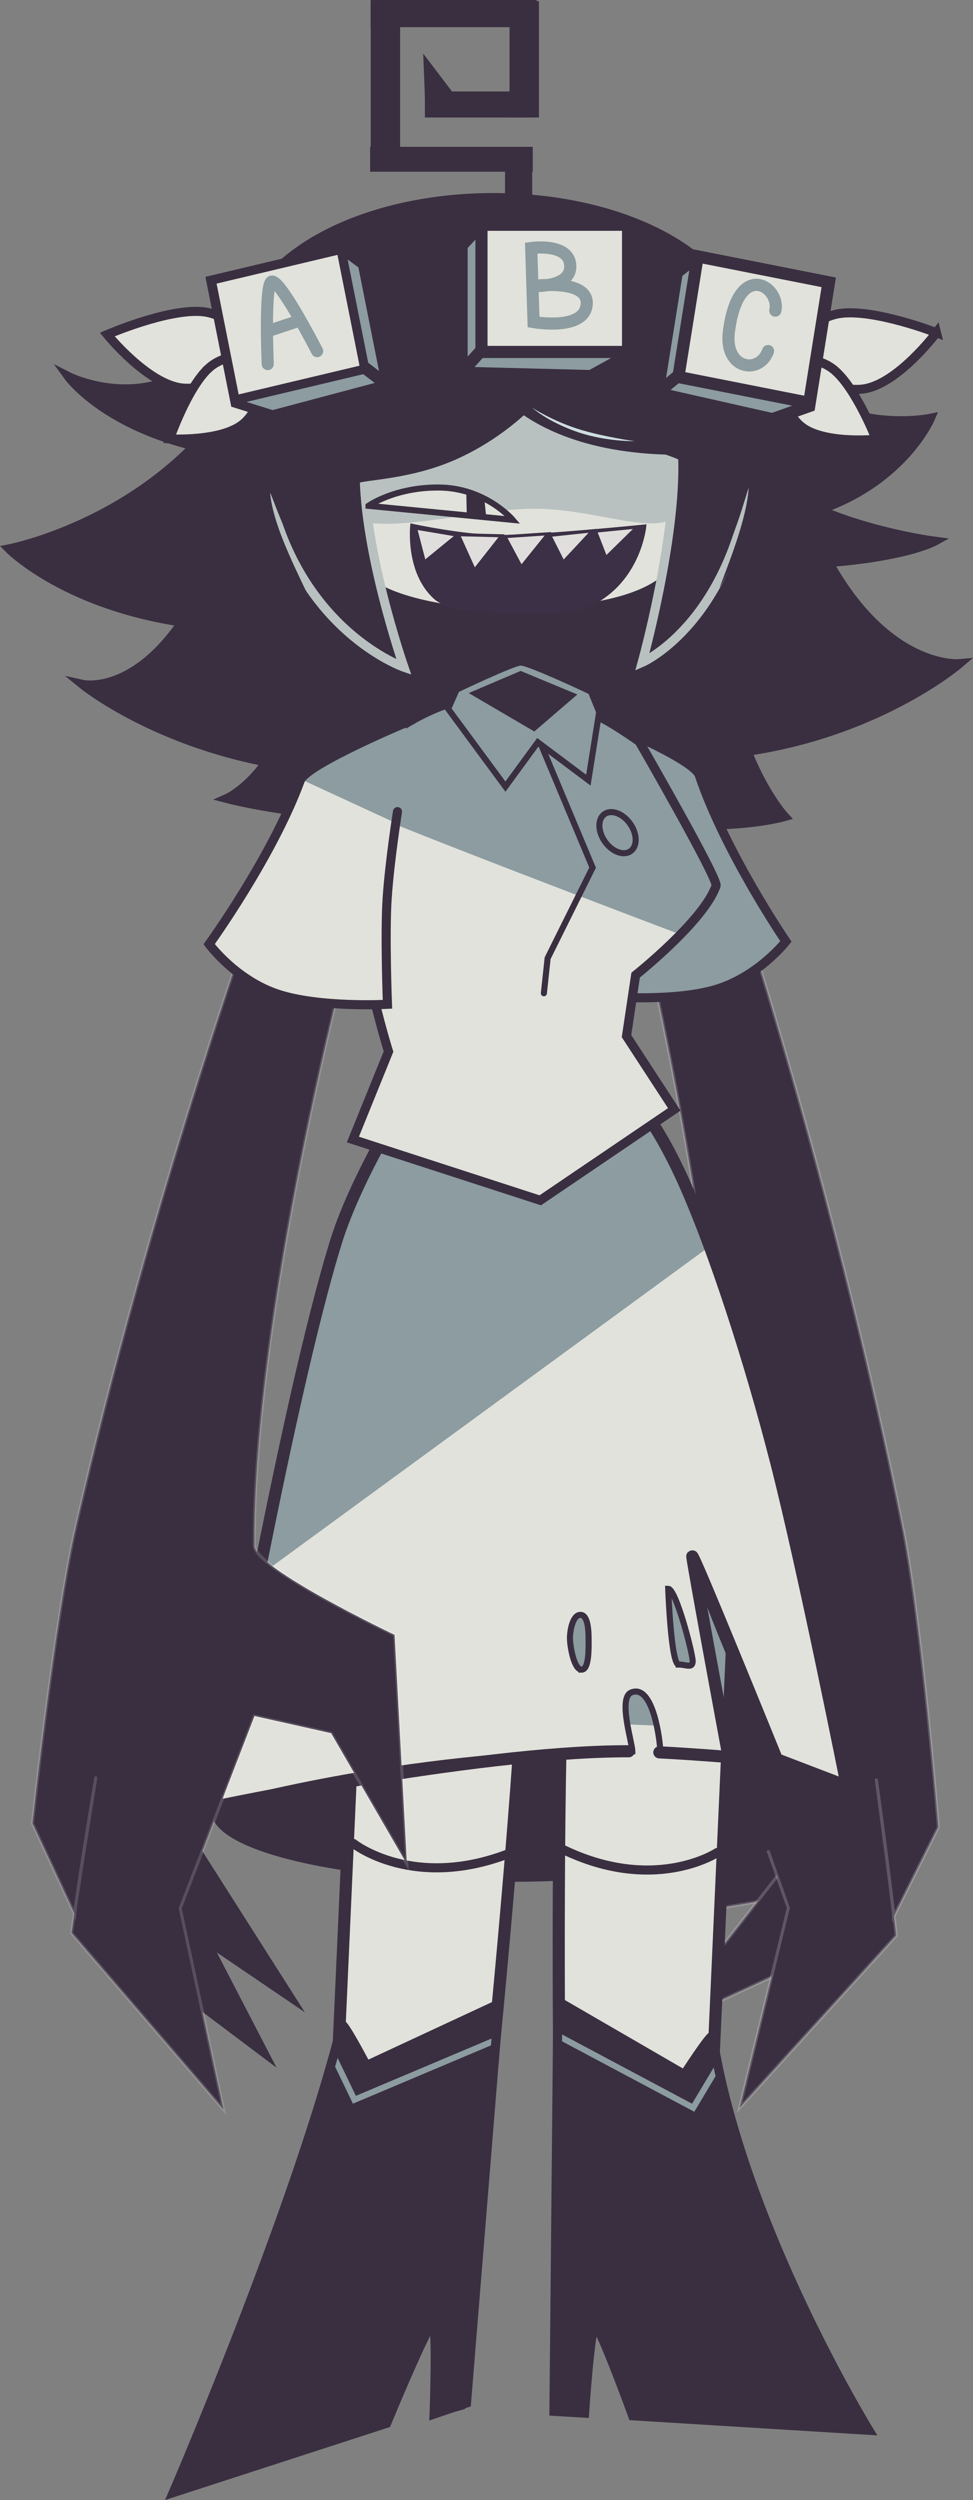 <svg version="1.1" xmlns="http://www.w3.org/2000/svg" xmlns:xlink="http://www.w3.org/1999/xlink" width="160.46" height="412.131" viewBox="0,0,160.46,412.131"><rect x="0" y="0" width="160.46" height="412.131" fill="#808080" stroke="none"/><g transform="translate(-159.119,-28.175)"><g data-paper-data="{&quot;isPaintingLayer&quot;:true}" fill-rule="nonzero" stroke-linejoin="miter" stroke-miterlimit="10" stroke-dasharray="" stroke-dashoffset="0" style="mix-blend-mode: normal"><g fill="#3a2f41" stroke="#3a2f41" stroke-linecap="round"><g><path d="M230.393,109.361c0,0 8.987,3.565 18.9,9.024c0.575,0.317 1.191,0.485 1.84,0.528c7.955,0.525 20.904,-17.794 25.573,-12.541c4.124,4.641 -6.973,29.472 -9.02,34.178c-6.288,14.461 -14.105,22.694 -22.694,25.922c-13.094,4.92 -26.404,-0.209 -26.404,-0.209c0,0 15.151,-8.938 -2.896,-29.438c-6.6,-8.025 14.701,-27.464 14.701,-27.464z" data-paper-data="{&quot;index&quot;:null}" stroke-width="2"/><path d="M256.063,109.733c0,0 21.301,19.439 14.701,27.464c-15.659,22.492 -0.109,31.031 -0.109,31.031c0,0 -36.011,9.199 -51.885,-27.306c-2.047,-4.706 -13.144,-29.537 -9.02,-34.178c4.668,-5.253 17.618,13.067 25.573,12.541c0.649,-0.043 1.265,-0.211 1.84,-0.528c9.912,-5.459 18.9,-9.024 18.9,-9.024z" data-paper-data="{&quot;index&quot;:null}" stroke-width="2"/><path d="M246.721,112.167c0,0 31.887,-1.579 31.411,8.8c-2.016,28.502 10.366,41.818 10.366,41.818c0,0 -13.555,3.944 -32.684,-1.546c-9.329,-2.678 -19.68,-10.027 -31.016,-16.49c-4.458,-2.542 -17.469,-1.04 -16.948,-7.226c0.59,-7.003 21.934,-0.094 27.989,-5.281c0.494,-0.423 0.886,-0.927 1.157,-1.526c4.665,-10.31 9.725,-18.549 9.725,-18.549z" data-paper-data="{&quot;index&quot;:null}" stroke-width="1.5"/><path d="M241.635,112.911c0,0 5.06,8.239 9.725,18.549c0.271,0.598 0.663,1.102 1.157,1.526c6.054,5.187 27.398,-1.722 27.989,5.281c0.522,6.186 -18.462,14.64 -22.921,17.181c-9.828,5.128 -20.916,7.011 -30.919,7.367c-16.547,0.589 -30.126,-3.002 -30.126,-3.002c0,0 14.241,-6.282 12.623,-33.987c-0.476,-10.379 32.473,-12.915 32.473,-12.915z" data-paper-data="{&quot;index&quot;:null}" stroke-width="1.5"/><path d="M229.103,107.404c0,0 2.072,9.444 3.091,20.714c0.059,0.654 0.264,1.259 0.592,1.821c4.014,6.888 26.443,7.375 24.7,14.183c-1.54,6.014 -15.986,8.714 -21.032,9.65c-39.139,7.261 -63.696,-12.763 -63.696,-12.763c0,0 15.297,3.416 25.357,-30.429c2.96,-9.96 30.989,-3.176 30.989,-3.176z" data-paper-data="{&quot;index&quot;:null}" stroke-width="1.5"/><path d="M257.117,97.285c0,0 28.028,-7.704 30.989,3.607c10.059,38.436 29.206,36.692 29.206,36.692c0,0 -25.221,21.672 -64.36,13.426c-5.046,-1.063 -22.678,-5.195 -24.217,-12.026c-1.743,-7.732 20.686,-8.285 24.7,-16.107c0.328,-0.638 0.532,-1.325 0.592,-2.068c1.019,-12.799 3.091,-23.524 3.091,-23.524z" data-paper-data="{&quot;index&quot;:null}" stroke-width="1.5"/></g><path d="M273.016,121.043c-0.476,6.069 -30.962,23.565 -33.496,28.444c-2.07,3.985 -35.677,-18.011 -40.012,-17.909c-26.635,-0.503 -38.87,-12.924 -38.87,-12.924c0,0 23.393,-4.489 36.906,-24.821c0.201,-0.349 -6.897,1.912 -6.613,1.603c5.05,-5.497 16.819,-4.886 16.819,-4.886c0,0 65.885,22.605 65.266,30.493z" data-paper-data="{&quot;index&quot;:null}" stroke-width="1.5"/><path d="M224.374,84.487c-0.093,6.085 20.176,51.086 17.952,56.093c-1.816,4.09 -22.823,-37.693 -27.145,-37.357c-33.522,2.605 -44.756,-12.95 -44.756,-12.95c0,0 19.023,9.643 30.414,-13.284c3.352,-6.747 22.735,-7.112 22.735,-7.112c0,0 0.922,6.703 0.801,14.611z" data-paper-data="{&quot;index&quot;:null}" stroke-width="1.5"/></g><path d="M261.046,100.602c0,0 18.063,-0.319 21.58,3.816c8.618,10.149 30.62,12.978 30.62,12.978c0,0 -10.068,5.594 -43.385,3.436c-6.764,-0.438 -9.446,-3.96 -10.264,-7.946c-0.556,-2.707 -32.171,24.46 -31.7,22.145c0.384,-1.891 -6.525,-25.812 2.724,-34.95c3.146,-3.108 30.425,0.52 30.425,0.52z" data-paper-data="{&quot;index&quot;:null}" fill="#3a2f41" stroke="#3a2f41" stroke-width="1.5" stroke-linecap="round"/><path d="M261.418,73.701c0,0 18.063,-0.636 21.58,7.607c8.618,20.233 29.558,15.828 29.558,15.828c0,0 -9.006,21.197 -42.323,16.895c-6.764,-0.873 -9.446,-7.895 -10.264,-15.841c-0.556,-5.398 -32.171,48.762 -31.7,44.149c0.384,-3.77 -6.525,-51.459 2.724,-69.675c3.146,-6.197 30.425,1.037 30.425,1.037z" data-paper-data="{&quot;index&quot;:null}" fill="#3a2f41" stroke="#3a2f41" stroke-width="1.5" stroke-linecap="round"/><path d="M313.55,83.013c0,0 -6.399,8.542 -12.107,9.294c-5.708,0.752 -13.217,-4.83 -13.217,-4.83c0,0 3.8,-6.885 9.509,-7.637c5.708,-0.752 15.815,3.174 15.815,3.174z" fill="#e1e2db" stroke="#3a2f41" stroke-width="1.5" stroke-linecap="butt"/><path d="M288.166,108.25c0,13.36 -20.188,19.883 -40.442,20.802c-1.678,0.076 -3.923,-26.369 -5.569,-26.369c-4.472,0 -8.408,26.179 -12.75,25.567c-16.544,-2.331 -30.617,-9.127 -30.617,-20.587c0,-8.008 -7.531,-17.438 1.819,-31.308c13.671,-20.28 57.793,-21.519 75.598,-4.75c13.401,12.622 11.935,26.094 11.935,35.764z" fill="#3a2f41" stroke="none" stroke-width="0" stroke-linecap="butt"/><path d="M272.583,107.338c0,6.505 1.561,12.309 -3.31,16.508c-4.735,4.082 -15.359,5.491 -26.202,5.711c-10.792,0.219 -21.07,-2.643 -25.834,-6.894c-4.82,-4.301 -4.449,-8.873 -4.449,-15.325c0,-12.829 9.097,-29.124 34.187,-28.416c16.505,0.465 25.609,15.588 25.609,28.416z" fill="#e1e2db" stroke="none" stroke-width="0" stroke-linecap="butt"/><path d="M272.742,107.179c0,12.829 -12.201,4.761 -25.742,4.862c-13.538,0.102 -34.054,7.966 -34.054,-4.862c0,-12.829 9.097,-29.124 34.187,-28.416c16.505,0.465 25.609,15.588 25.609,28.416z" fill="#b8c1c0" stroke="none" stroke-width="0" stroke-linecap="butt"/><path d="M251.652,79.473c13.539,2.882 21.959,15.791 21.959,27.351v0.514c0,6.085 0.275,11.81 -3.941,15.928c-4.673,4.564 -14.65,6.056 -26.214,6.291c-7.988,0.162 -17.102,-1.48 -21.694,-3.934c-7.889,-4.217 -8.975,-10.176 -8.975,-18.284c0,-10.889 6.554,-24.276 23.88,-27.642" fill="none" stroke="#3a2f41" stroke-width="2" stroke-linecap="butt"/><path d="M220.909,55.732v-2.606h25.317v2.606z" fill="#3a2f41" stroke="#3a2f41" stroke-width="1.5" stroke-linecap="butt"/><path d="M221.002,55.546v-26.248h3.351v26.248z" fill="#3a2f41" stroke="#3a2f41" stroke-width="1.5" stroke-linecap="butt"/><path d="M243.155,62.061v-8.005h2.979v8.005z" fill="#3a2f41" stroke="#3a2f41" stroke-width="1.5" stroke-linecap="butt"/><path d="M221.002,31.904v-2.979h25.876v2.979z" fill="#3a2f41" stroke="#3a2f41" stroke-width="1.5" stroke-linecap="butt"/><path d="M243.9,46.796v-17.685h3.351v17.685z" fill="#3a2f41" stroke="#3a2f41" stroke-width="1.5" stroke-linecap="butt"/><path d="M229.938,46.796v-2.792h14.893v2.792z" fill="#3a2f41" stroke="#3a2f41" stroke-width="1.5" stroke-linecap="butt"/><path d="M229.938,44.004l-0.186,-4.654l3.537,4.654z" fill="#3a2f41" stroke="#3a2f41" stroke-width="1.5" stroke-linecap="butt"/><path d="M303.605,100.59c0,0 -8.795,0.876 -12.449,-2.186c-3.654,-3.063 -4.451,-10.77 -4.451,-10.77c0,0 6.329,-1.535 9.984,1.528c3.654,3.063 6.916,11.429 6.916,11.429z" fill="#e1e2db" stroke="#3a2f41" stroke-width="1.5" stroke-linecap="butt"/><path d="M219.219,104.324c-0.606,13.41 6.511,33.835 6.511,33.835c0,0 -17.207,-5.95 -22.305,-29.055" fill="#3a2f41" stroke="#b8c1c0" stroke-width="1.5" stroke-linecap="round"/><path d="M203.676,109.521c0.452,4.813 3.48,10.998 6,16.275c0.282,0.592 -7.911,-11.24 -8.363,-16.053c-0.452,-4.813 -0.29,-8.765 0.363,-8.826c0.513,-0.048 12.912,27.122 10.592,24.654c-5.249,-5.585 -8.689,-17.08 -8.592,-16.05z" fill="#3a2f41" stroke="none" stroke-width="0" stroke-linecap="butt"/><path d="M253.201,81.61c2.455,5.694 -7.15,17.247 -19.249,22.464c-7.382,3.176 -14.671,3.172 -16.031,3.815c-1.132,0.535 -1.335,3.893 -0.957,5.599c1.056,4.757 -9.693,-7.339 -10.888,-10.11c-2.455,-5.694 5.364,-14.538 17.463,-19.754c12.099,-5.216 27.207,-7.708 29.662,-2.014z" fill="#3a2f41" stroke="none" stroke-width="0" stroke-linecap="butt"/><g><path d="M192.488,79.552c5.733,0.535 9.792,7.27 9.792,7.27c0,0 -7.291,5.864 -13.024,5.329c-5.733,-0.535 -12.451,-8.827 -12.451,-8.827c0,0 9.951,-4.307 15.683,-3.772z" data-paper-data="{&quot;index&quot;:null}" fill="#e1e2db" stroke="#3a2f41" stroke-width="1.5" stroke-linecap="butt"/><path d="M193.565,88.84c3.535,-3.199 9.919,-1.906 9.919,-1.906c0,0 -0.503,7.732 -4.038,10.932c-3.535,3.199 -12.357,2.658 -12.357,2.658c0,0 2.942,-8.484 6.477,-11.683z" data-paper-data="{&quot;index&quot;:null}" fill="#e1e2db" stroke="#3a2f41" stroke-width="1.5" stroke-linecap="butt"/><g data-paper-data="{&quot;index&quot;:null}"><path d="M204.061,96.56l-6.153,-1.925l-4.033,-20.25l21.556,-5.12l3.471,2.562l3.931,19.739z" fill="#8c9ca0" stroke="#3a2f41" stroke-width="1.5" stroke-linecap="butt"/><path d="M197.891,94.105l-3.931,-19.739l21.395,-5.081l3.931,19.739z" fill="#e1e2db" stroke="#3a2f41" stroke-width="1.5" stroke-linecap="butt"/><path d="M222.349,91.147l-3.021,-2.312" fill="none" stroke="#3a2f41" stroke-width="2" stroke-linecap="round"/><path d="M203.271,88.189c0,0 -0.57,-13.325 0.671,-13.593c1.444,-0.312 7.478,11.461 7.478,11.461" fill="none" stroke="#8c9ca0" stroke-width="2" stroke-linecap="round"/></g></g><path d="M203.411,82.725l4.468,-1.489" fill="none" stroke="#8c9ca0" stroke-width="2" stroke-linecap="round"/><path d="M282.779,108.307c-4.056,23.105 -17.745,29.055 -17.745,29.055c0,0 5.662,-20.424 5.18,-33.835" fill="#3a2f41" stroke="#b8c1c0" stroke-width="1.5" stroke-linecap="round"/><path d="M275.744,124.775c-1.845,2.468 8.019,-24.702 8.427,-24.654c0.519,0.061 0.648,4.013 0.289,8.826c-0.36,4.813 -6.878,16.645 -6.654,16.053c2.005,-5.277 4.414,-11.462 4.773,-16.275c0.077,-1.03 -2.66,10.465 -6.835,16.05z" fill="#3a2f41" stroke="none" stroke-width="0" stroke-linecap="butt"/><path d="M269.005,76.178c7.991,7.86 11.588,24.346 8.745,27.236c-0.769,0.781 -4.035,5.713 -4.281,3.911c-0.411,-3.011 -2.793,-3.56 -4.581,-4.209c-14.797,-0.47 -22.898,-5.374 -27.036,-9.444c-7.991,-7.86 4.118,-15.829 6.961,-18.72c2.843,-2.89 12.201,-6.634 20.191,1.226z" data-paper-data="{&quot;index&quot;:null}" fill="#3a2f41" stroke="none" stroke-width="0" stroke-linecap="butt"/><path d="M263.78,100.902c0,0 -4.647,0.095 -9.247,-1.45c-5.042,-1.694 -7.683,-4.078 -7.683,-4.078c0,0 3.523,2.308 8.141,3.682c4,1.19 8.79,1.846 8.79,1.846z" fill="#cedee0" stroke="none" stroke-width="0" stroke-linecap="butt"/><path d="M235.239,89.629v-20.968l3.194,-3.434h24.355v21.511l-6.225,3.434z" fill="#8c9ca0" stroke="#3a2f41" stroke-width="2" stroke-linecap="butt"/><path d="M238.52,86.194v-20.968h24.174v20.968z" fill="#e1e2db" stroke="#3a2f41" stroke-width="2" stroke-linecap="butt"/><path d="M238.434,86.013l-2.763,3.073" fill="none" stroke="#3a2f41" stroke-width="2" stroke-linecap="round"/><path d="M246.722,69.063c0,0 6.01,-0.862 6.424,2.658c0.461,3.921 -6.035,3.604 -6.035,3.604c0,0 9.188,-1.269 8.76,3.082c-0.428,4.352 -8.76,2.862 -8.76,2.862z" fill="none" stroke="#8c9ca0" stroke-width="2" stroke-linecap="round"/><path d="M267.545,92.998l3.179,-19.874l3.371,-2.692l21.734,4.297l-3.261,20.388l-6.076,2.157z" fill="#8c9ca0" stroke="#3a2f41" stroke-width="2" stroke-linecap="butt"/><path d="M270.993,90.322l3.179,-19.874l21.572,4.265l-3.179,19.874z" fill="#e1e2db" stroke="#3a2f41" stroke-width="2" stroke-linecap="butt"/><path d="M268.012,92.56l2.931,-2.425" fill="none" stroke="#3a2f41" stroke-width="2" stroke-linecap="round"/><path d="M285.78,86.046c-1.423,3.933 -7.254,3.044 -6.459,-3.189c1.541,-12.085 8.57,-7.34 7.655,-3.478" fill="none" stroke="#8c9ca0" stroke-width="2" stroke-linecap="round"/><path d="M219.889,111.558c0,0 4.297,-3.061 11.589,-3.017c7.726,0.046 12.198,5.338 12.198,5.338l-23.787,-2.32z" fill="#e1e2db" stroke="#3a2f41" stroke-width="1" stroke-linecap="butt"/><path d="M236.338,112.748l-0.078,-3.572l2.485,1.3l0.278,2.667z" fill="#3a2f41" stroke="#3a2f41" stroke-width="0.5" stroke-linecap="butt"/><g data-paper-data="{&quot;index&quot;:null}"><g fill="#3a2f41" stroke-opacity="0.188" stroke="#ffffff" stroke-width="0.5"><path d="M299.678,339.066l-40.764,6.802l36.721,-27.347z" stroke-linecap="round"/><path d="M305.01,345.46l-37.51,17.347l28.175,-36.09z" stroke-linecap="round"/><path d="M281.842,179.352c0,0 15.485,47.518 26.179,100.773c3.088,15.38 5.848,49.235 5.848,49.235l-7.378,14.781c-0.081,-2.067 -4.18,-32.249 -2.411,-19.401c1.769,12.849 2.839,22.506 2.839,22.506l-25.825,28.398l8.033,-32.951l-11.374,-32.022l-12.713,2.486l-13.079,21.217l3.068,-37.711c0,0 23.398,-10.361 23.521,-14.056c1.285,-38.747 -12.846,-98.504 -12.846,-98.504z" stroke-linecap="butt"/></g><g fill="#8c9ca0" stroke="#3a2f41" stroke-width="1.5" stroke-linecap="round"><path d="M258.077,146.897c0,0 15.437,6.312 16.363,9.068c4.279,12.733 14.285,27.401 14.285,27.401c0,0 -4.476,5.751 -11.433,7.886c-6.957,2.134 -18.232,1.215 -18.232,1.215c0,0 0.756,-11.507 0.53,-17.421c-0.234,-6.137 -1.312,-14.377 -1.312,-14.377"/></g></g><path d="M300.088,323.629c0.12,7.293 -22.822,13.866 -51.242,14.682c-28.42,0.816 -54.743,-4.17 -54.863,-11.463c-0.12,-7.293 16.185,-24.22 44.605,-25.035c2.337,-0.067 11.963,-14.661 14.219,-16.498c3.113,-2.534 8.637,17.582 11.55,17.741c5.279,0.289 3.269,-28.588 7.653,-27.009c12.765,4.597 28.005,43.215 28.077,47.581z" fill="#3a2f41" stroke="none" stroke-width="0" stroke-linecap="butt"/><g><g><path d="M251.404,375.111c0,0 -0.699,-56.229 1.002,-81.474c1.84,-27.302 27.826,-2.742 27.826,-2.742l-3.71,82.581z" fill="#e1e2db" stroke="#3a2f41" stroke-width="1.5" stroke-linecap="butt"/><path d="M277.406,333.562c0,0 -10.67,7.069 -26.267,-0.914" fill="none" stroke="#3a2f41" stroke-width="1.5" stroke-linecap="round"/><path d="M252.406,293.637c1.84,-27.302 28.72,-22.632 28.72,-22.632l-1.895,42.177c-9.114,-0.409 -18.472,-0.83 -27.586,-1.239c0.173,-6.884 0.419,-13.223 0.761,-18.306z" fill="#8c9ca0" stroke="none" stroke-width="0" stroke-linecap="butt"/><path d="M279.95,297.163l-3.428,76.312l-25.119,1.635c0,0 -0.615,-49.436 0.711,-76.412" fill="none" stroke="#3a2f41" stroke-width="2" stroke-linecap="butt"/></g><g><path d="M250.473,425.359l0.645,-67.601l20.854,12.082c0,0 4.542,-7.046 4.662,-6.286c4.897,31.004 25.783,64.935 25.783,64.935l-38.958,-2.396c0,0 -5.389,-14.778 -6.182,-14.826c-0.793,-0.049 -1.756,14.391 -1.756,14.391z" fill="#3a2f41" stroke="none" stroke-width="0" stroke-linecap="butt"/><path d="M277.457,368.907l-4.023,6.728l-21.8,-11.609" fill="none" stroke="#8c9ca0" stroke-width="1" stroke-linecap="round"/><path d="M250.473,425.683l0.645,-67.601l20.854,12.082c0,0 4.542,-7.046 4.662,-6.286c4.897,31.004 25.783,64.935 25.783,64.935l-38.958,-2.396c0,0 -5.389,-14.778 -6.182,-14.826c-0.793,-0.049 -1.756,14.391 -1.756,14.391z" fill="none" stroke="#3a2f41" stroke-width="1.5" stroke-linecap="butt"/></g></g><g data-paper-data="{&quot;index&quot;:null}"><g><path d="M214.683,371.893l3.71,-82.581c0,0 28.083,-22.131 27.468,5.225c-0.569,25.296 -6.306,81.236 -6.306,81.236z" fill="#e1e2db" stroke="#3a2f41" stroke-width="1.5" stroke-linecap="butt"/><path d="M243.625,333.506c-16.25,6.552 -26.243,-1.445 -26.243,-1.445" fill="none" stroke="#3a2f41" stroke-width="1.5" stroke-linecap="round"/><path d="M244.977,312.839c-9.114,-0.409 -18.472,-0.83 -27.586,-1.239l1.895,-42.177c0,0 27.19,-2.241 26.575,25.115c-0.115,5.093 -0.439,11.429 -0.883,18.301z" fill="#8ea8ab" stroke="none" stroke-width="0" stroke-linecap="butt"/><path d="M245.696,299.606c-1.098,26.986 -6.142,76.168 -6.142,76.168l-24.871,-3.881l3.178,-70.743" fill="none" stroke="#3a2f41" stroke-width="2" stroke-linecap="butt"/></g><g><path d="M230.678,426.734c0,0 0.397,-15.86 -0.397,-15.883c-0.794,-0.023 -7.602,16.798 -7.602,16.798l-35.203,11.621c0,0 20.147,-47.234 27.804,-77.674c0.188,-0.747 4.08,6.678 4.08,6.678l21.853,-10.164l-5.41,67.187z" fill="#3a2f41" stroke="none" stroke-width="0" stroke-linecap="butt"/><path d="M240.318,364.714l-22.753,9.607l-3.403,-7.062" fill="none" stroke="#8c9ca0" stroke-width="1" stroke-linecap="round"/><path d="M230.705,426.138c0,0 0.552,-14.857 -0.242,-14.879c-0.794,-0.023 -7.584,16.4 -7.584,16.4l-35.194,11.422c0,0 20.12,-46.637 27.777,-77.078c0.188,-0.747 4.08,6.678 4.08,6.678l21.853,-10.164l-5.347,65.795z" fill="none" stroke="#3a2f41" stroke-width="1.5" stroke-linecap="butt"/></g></g><g><path d="M265.181,210.182c0,0 3.731,5.702 7.213,14c5.049,12.034 10.743,29.235 13.541,39.975c4.955,19.024 13.102,58.454 13.102,58.454l-12.233,-4.606c0,0 -9.443,-20.844 -13.656,-33.449c-0.702,-2.101 6.724,33.305 6.724,33.305c0,0 -7.423,-0.775 -11.872,-0.918c0.003,-0.047 0.004,-0.095 0.004,-0.143c0,-1.274 -1.102,-11.176 -4.804,-9.609c-2.176,0.921 0.192,8.335 0.192,9.609c0,0.023 0,0.045 0.001,0.068c-0.472,-0 -0.948,0.001 -1.429,0.005c-37.557,0.307 -67.121,9.036 -67.121,9.036c0,0 7.272,-37.947 11.65,-56.728c2.212,-9.489 5.613,-23.571 8.761,-35.41c3.236,-12.17 9.111,-21.968 9.111,-21.968zM255.033,303.419c1.274,0 1.153,-3.723 1.153,-4.996c0,-1.274 -0.072,-4.036 -1.345,-4.036c-1.274,0 -1.73,2.57 -1.73,3.843c0,1.274 0.648,5.189 1.922,5.189zM271.043,302.579c1.274,0 2.306,0.697 2.306,-0.577c0,-1.274 -2.762,-11.915 -4.036,-11.915c0,0 0.456,12.491 1.73,12.491z" fill="#e1e2db" stroke="#3a2f41" stroke-width="1" stroke-linecap="butt"/><path d="M201.641,288.112c0,0 6.796,-33.622 10.801,-47.306c3.23,-11.037 11.407,-28.58 11.407,-28.58l40.498,-2.152c0,0 5.485,9.25 7.62,13.465c1.759,3.473 4.281,10.031 4.281,10.031z" fill="#8c9ca0" stroke="none" stroke-width="0" stroke-linecap="butt"/><path d="M262.8,316.873c-0.377,-0.003 -0.745,-0.003 -1.103,0c-25.14,0.206 -67.054,9.103 -67.054,9.103c0,0 11.579,-66.459 19.929,-93.214c2.95,-9.452 9.793,-20.692 9.793,-20.692c0,0 2.809,-0.368 7.44,-0.446c8.745,-0.149 32.58,-1.442 32.58,-1.442c0,0 3.468,3.723 7.735,13.363c4.753,10.74 10.561,28.314 14.997,45.636c4.638,18.113 11.655,53.43 11.655,53.43l-11.537,-4.417c0,0 -14.117,-34.786 -13.949,-33.421c0.297,2.406 5.986,33.046 5.986,33.046c0,0 -5.896,-0.494 -11.416,-0.769" fill="none" stroke="#3a2f41" stroke-width="2" stroke-linecap="round"/></g><g><path d="M248.214,226.047l-30.9,-10.023l5.879,-14.503c0,0 -9.723,-30.397 -4.144,-47.482c1.224,-3.748 11.873,-10.806 19.937,-11.071c6.426,-0.212 13.138,0.634 19.131,3.435c2.259,1.055 6.422,4.013 6.422,4.013c0,0 13.057,22.639 12.668,23.774c-1.973,5.765 -13.264,14.731 -13.264,14.731l-1.504,10.057l7.876,12.083z" fill="#e1e2db" stroke="none" stroke-width="0" stroke-linecap="round"/><path d="M218.996,154.317c0.981,-3.703 11.631,-11.27 18.718,-11.656c3.869,-0.211 11.135,0.128 17.021,2.151c5.943,2.043 10.489,5.772 10.489,5.772l11.899,23.737l-5.644,7.967c0,0 -53.368,-20.183 -53.545,-21.043c0.129,-2.348 0.464,-4.669 1.062,-6.928z" fill="#8c9ca0" stroke="none" stroke-width="0" stroke-linecap="butt"/><path d="M245.355,143.768l11.491,27.437l-7.416,14.928l-0.619,5.782" fill="none" stroke="#3a2f41" stroke-width="1" stroke-linecap="round"/><path d="M262.733,163.576c1.33,1.565 1.613,3.667 0.632,4.696c-0.981,1.029 -2.855,0.595 -4.185,-0.969c-1.33,-1.565 -1.613,-3.667 -0.632,-4.696c0.981,-1.029 2.855,-0.595 4.185,0.969z" fill="none" stroke="#3a2f41" stroke-width="1" stroke-linecap="butt"/><path d="M248.214,226.047l-30.9,-10.023l5.879,-14.503c0,0 -9.723,-30.397 -4.144,-47.482c1.224,-3.748 11.873,-10.806 19.937,-11.071c6.426,-0.212 13.138,0.634 19.131,3.435c2.259,1.055 6.422,4.013 6.422,4.013c0,0 13.057,22.639 12.668,23.774c-1.973,5.765 -13.264,14.731 -13.264,14.731l-1.504,10.057l7.876,12.083z" fill="none" stroke="#3a2f41" stroke-width="1.5" stroke-linecap="round"/></g><g stroke-linecap="butt"><path d="M242.47,157.848l-9.446,-12.816l1.401,-3.173c0,0 9.239,-4.41 10.549,-4.465c1.339,-0.056 11.594,4.795 11.594,4.795l1.364,3.354l-1.783,11.242l-8.334,-6.247z" fill="#8c9ca0" stroke="#3a2f41" stroke-width="1"/><path d="M247.233,148.761l-10.818,-6.333l8.563,-3.651l9.352,3.883z" fill="#3a2f41" stroke="none" stroke-width="0"/></g><g><g fill="#3a2f41" stroke-width="0.5"><path d="M182.994,318.416l26.4,41.485l-31.005,-21.059z" stroke="none" stroke-linecap="round"/><path d="M182.731,326.608l21.997,42.424l-31.843,-23.945z" stroke="none" stroke-linecap="round"/><path d="M216.605,184.869c0,0 -15.766,59.347 -15.545,98.115c0.021,3.698 23.126,14.697 23.126,14.697l2.032,37.781l-12.491,-21.568l-12.64,-2.834l-12.248,31.698l7.125,33.159l-25.036,-29.097c0,0 1.334,-9.624 3.455,-22.42c2.121,-12.795 -2.804,17.263 -2.943,19.327l-6.97,-14.978c0,0 3.687,-33.766 7.197,-49.056c12.151,-52.942 28.935,-100.016 28.935,-100.016z" stroke-opacity="0.153" stroke="#ffffff" stroke-linecap="butt"/></g><g stroke-linecap="round"><path d="M224.67,161.647c0,0 -1.304,8.207 -1.707,14.335c-0.388,5.906 0.052,17.429 0.052,17.429c0,0 -11.296,0.61 -18.192,-1.715c-6.896,-2.324 -11.213,-8.196 -11.213,-8.196c0,0 10.405,-14.387 15.032,-26.998c1.001,-2.729 16.606,-8.616 16.606,-8.616" fill="#e1e2db" stroke="none" stroke-width="0"/><path d="M227.091,160.518l-2.937,3.228l-15.71,-7.25c0,0 3.241,-2.334 5.745,-3.633c2.956,-1.534 11.856,-4.955 11.856,-4.955" fill="#8c9ca0" stroke="none" stroke-width="0"/><path d="M224.67,161.971c0,0 -1.304,8.207 -1.707,14.335c-0.388,5.906 0.052,17.429 0.052,17.429c0,0 -11.296,0.61 -18.192,-1.715c-6.896,-2.324 -11.213,-8.196 -11.213,-8.196c0,0 10.405,-14.387 15.032,-26.998c1.001,-2.729 18.435,-9.96 18.435,-9.96" fill="none" stroke="#3a2f41" stroke-width="1.5"/></g></g><g stroke="#3b3045" stroke-width="0.5" stroke-linecap="butt"><path d="M241.438,116.615c6.735,0.023 24.018,-1.729 24.018,-1.729c0,0 -0.74,8.324 -8.076,12.483c-3.357,1.903 -10.018,2.119 -15.212,1.712c-3.622,-0.284 -9.101,-0.372 -11.304,-2.359c-4.719,-4.256 -3.838,-11.965 -3.838,-11.965c0,0 8.425,1.838 14.412,1.858z" fill="#3b3045"/><path d="M229.109,120.83l-1.452,-5.589l6.879,1.155z" fill="#e0dedc"/><path d="M237.365,122.172l-2.645,-5.85l7.106,0.175z" fill="#e0dedc"/><path d="M245.083,121.642l-2.673,-5.002l7.078,-0.471z" fill="#e0dedc"/><path d="M252.011,120.84l-2.222,-4.409l7.035,-0.75z" fill="#e0dedc"/><path d="M259.032,120.107l-1.7,-4.37l6.848,-0.676z" fill="#e0dedc"/></g></g></g></svg>